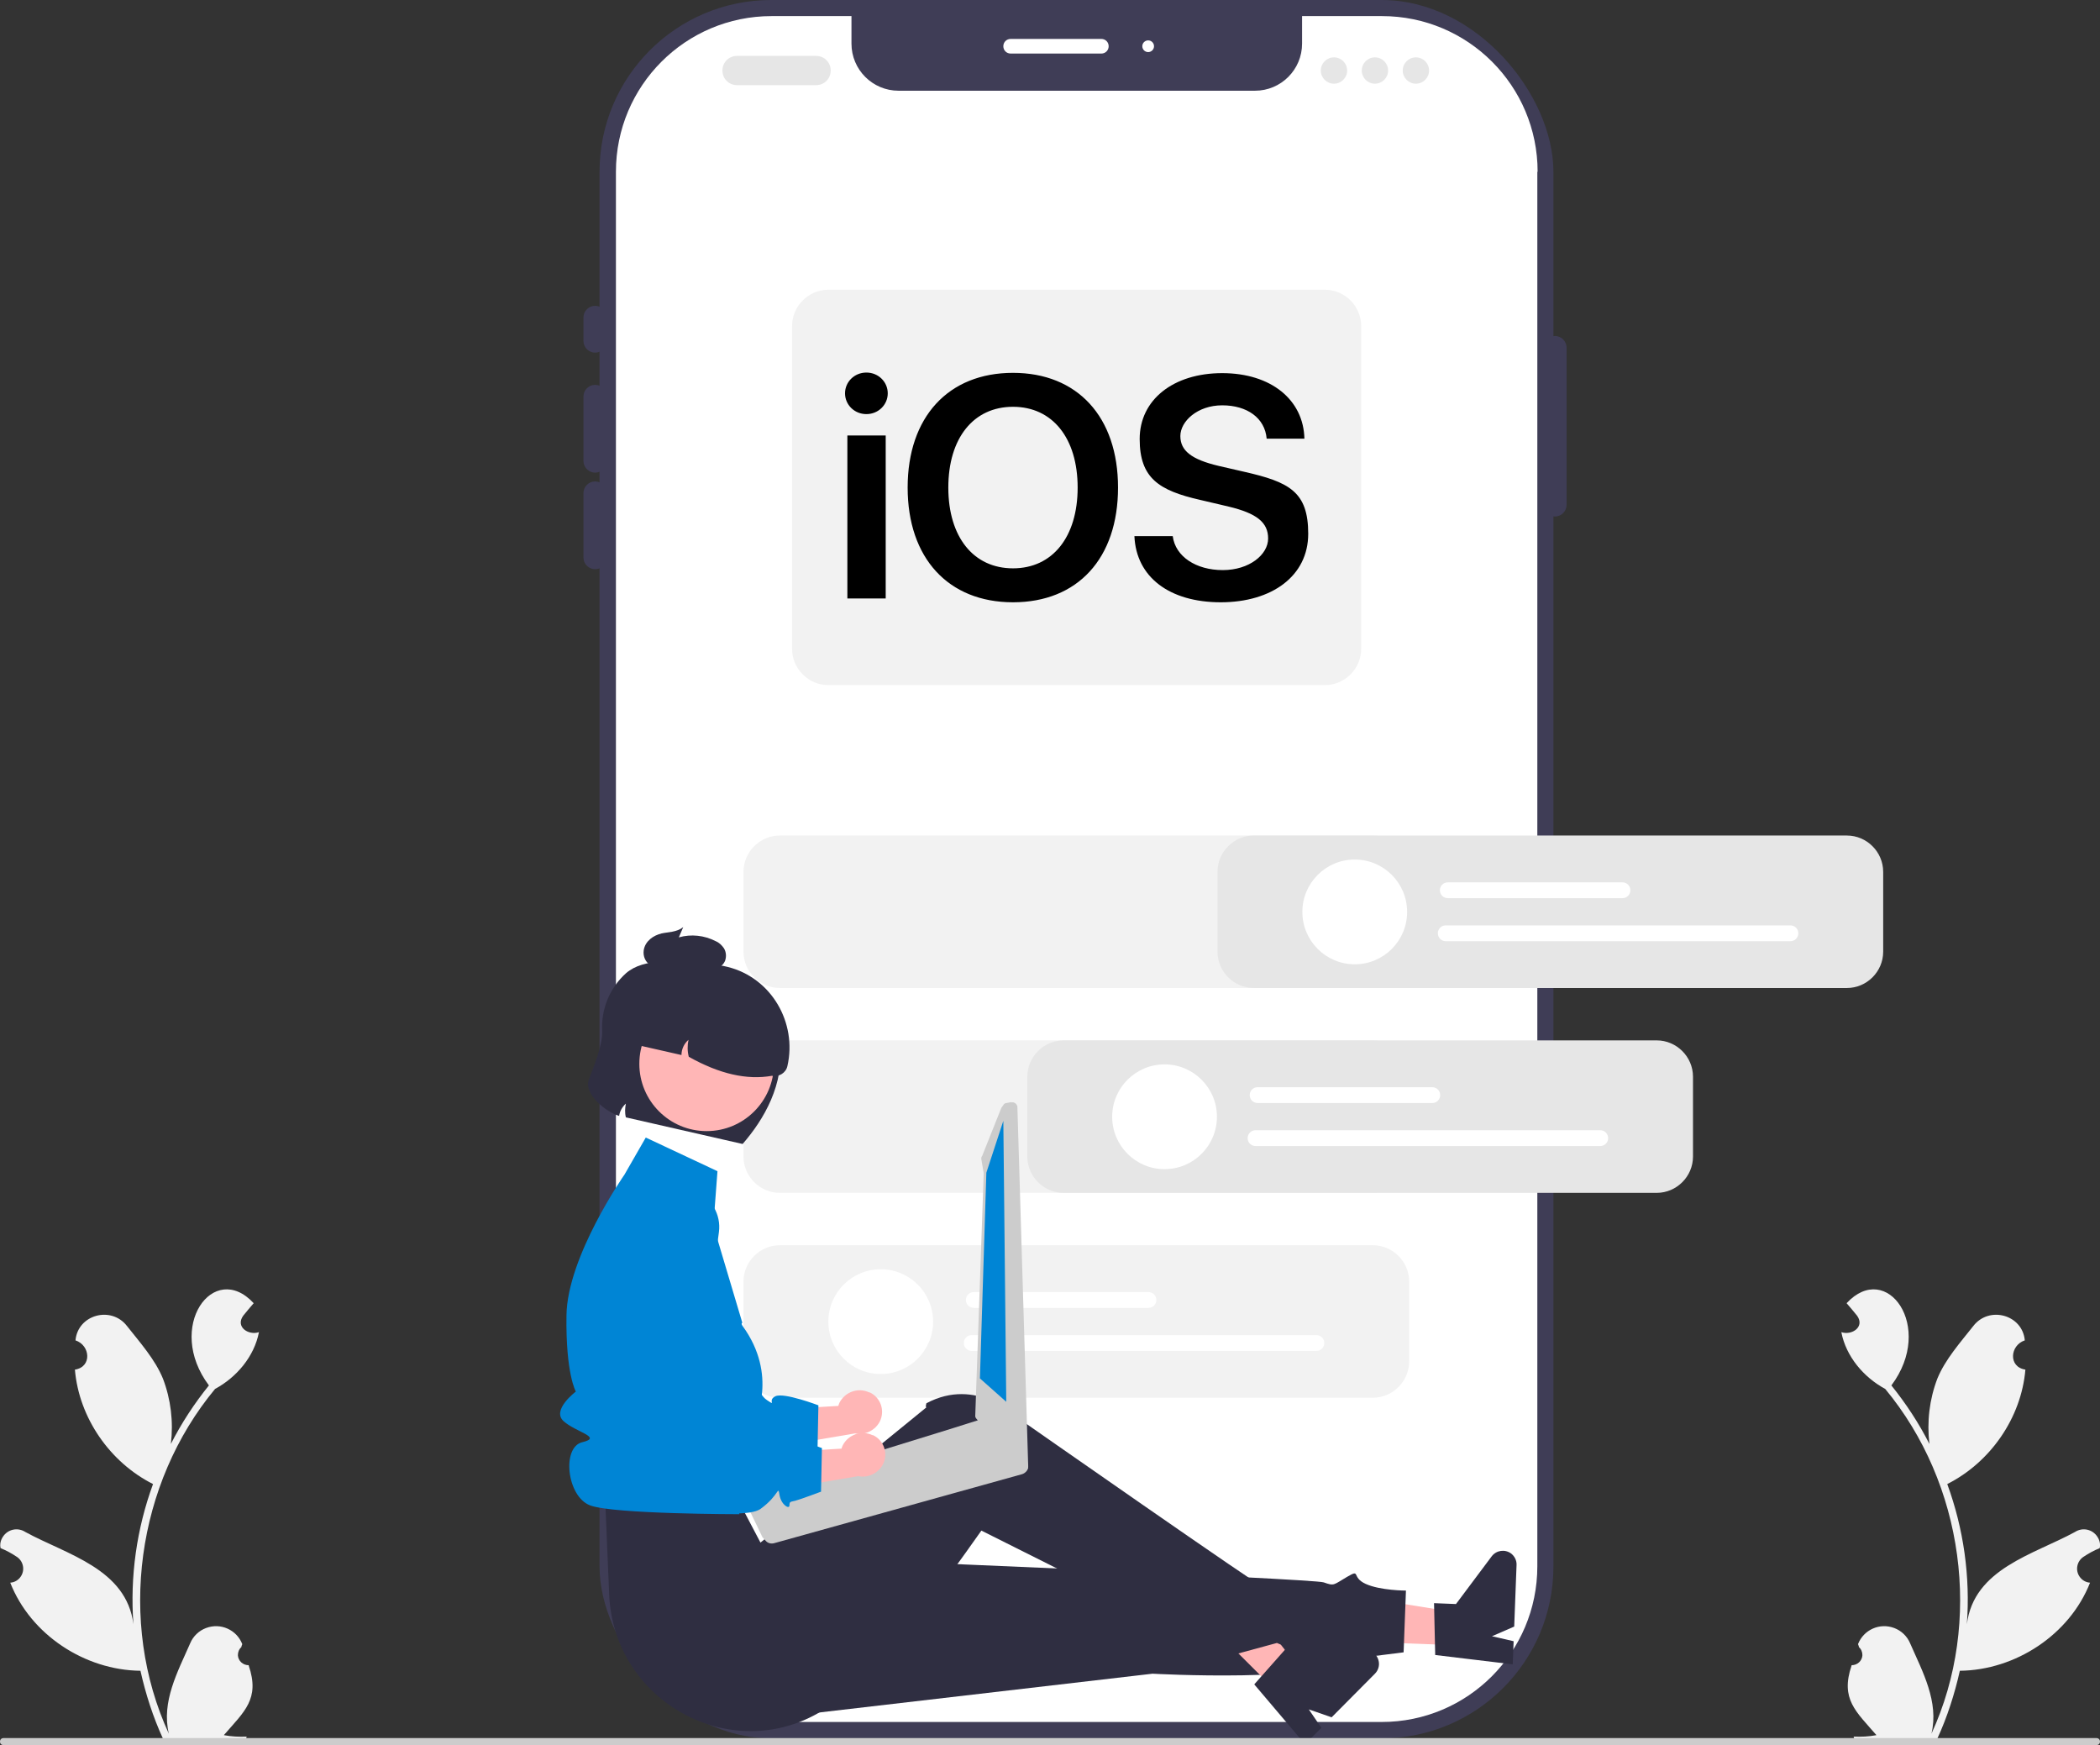 <svg xmlns="http://www.w3.org/2000/svg" viewBox="0 0 717.7 596.3"><rect x="0" y="0" width="717.7" height="596.3" fill="#333333" stroke="none"/><rect width="326" height="594" x="204.9" fill="#3f3d56" rx="58.7" ry="58.7"/><path fill="#fff" d="M525.4 58.7v476.5c0 29.4-23.8 53.2-53.2 53.2H263.7c-29.4 0-53.2-23.8-53.2-53.2V58.7c0-29.4 23.8-53.2 53.2-53.2H291v9.4c0 8.9 7.2 16.1 16.1 16.1h121.8c8.9 0 16.1-7.2 16.1-16.1V5.5h27.3c29.4 0 53.2 23.8 53.2 53.2Z"/><path fill="#3f3d56" d="M203.4 120.5c-2.2 0-4-1.8-4-4v-8c0-2.2 1.8-4 4-4s4 1.8 4 4v8c0 2.2-1.8 4-4 4ZM203.4 161.5c-2.2 0-4-1.8-4-4v-22c0-2.2 1.8-4 4-4s4 1.8 4 4v22c0 2.2-1.8 4-4 4ZM203.4 194.5c-2.2 0-4-1.8-4-4v-22c0-2.2 1.8-4 4-4s4 1.8 4 4v22c0 2.2-1.8 4-4 4ZM531.4 176.5c-2.2 0-4-1.8-4-4v-53.7c0-2.2 1.8-4 4-4s4 1.8 4 4v53.7c0 2.2-1.8 4-4 4Z"/><path fill="#fff" d="M376.4 18.3h-31c-1.4 0-2.5-1.1-2.5-2.5s1.1-2.5 2.5-2.5h31c1.4 0 2.5 1.1 2.5 2.5s-1.1 2.5-2.5 2.5Z"/><circle cx="392.4" cy="15.8" r="2" fill="#fff"/><path fill="#f2f2f2" d="M632.8 569c2 0 3.6-1.5 3.7-3.4 0-1.1-.4-2.1-1.2-2.8 0-.4-.2-.6-.3-1 1.9-4.9 7.4-7.4 12.4-5.5 2.4.9 4.4 2.8 5.4 5.2 4.3 9.8 9.9 20 7.3 30.9 17.6-38.2 11-85.5-15.8-117.8-7.4-4-13.4-11.1-15-19.4 3.6 1.2 8.1-1.8 5.4-5.6-1.2-1.5-2.4-2.9-3.6-4.3 13.7-14.8 30.3 8.1 15.3 28.1 5 6.2 9.4 12.9 13 20-.9-7.6 0-15.2 2.7-22.3 2.7-6.6 7.8-12.3 12.3-18 5.4-7 16.8-3.9 17.6 4.9-5.1 1.7-5.7 9.1.2 10-1.4 16.5-12 31.7-26.7 39.1 5.6 15.3 7.9 31.6 6.7 47.9 2.4-19 22.8-23.8 36.9-31.5 2.6-1.7 6-1 7.7 1.6.8 1.2 1.1 2.6.8 3.9-2 .8-3.8 1.8-5.6 3-2.2 1.5-2.8 4.5-1.3 6.7.8 1.2 2.1 2 3.6 2.1-7 17.8-25.5 29.9-44.5 30.1-1.8 8-4.3 15.8-7.7 23.2l-28.3.3c-.1-.3-.2-.6-.3-1 2.6.1 5.2 0 7.8-.5-7-8.1-12.4-12.3-8.5-23.8ZM85 569c-2 0-3.6-1.5-3.7-3.4 0-1.1.4-2.1 1.2-2.8 0-.4.2-.6.3-1-1.9-4.9-7.4-7.4-12.4-5.5-2.4.9-4.4 2.8-5.4 5.2-4.3 9.8-9.9 20-7.3 30.9-17.6-38.2-11-85.5 15.8-117.8 7.4-4 13.4-11.1 15-19.4-3.6 1.2-8.1-1.8-5.4-5.6 1.2-1.5 2.4-2.9 3.6-4.3-13.7-14.8-30.3 8.1-15.3 28.1-5 6.2-9.4 12.9-13 20 .9-7.6 0-15.2-2.7-22.3-2.7-6.6-7.8-12.3-12.3-18-5.4-7-16.8-3.9-17.6 4.9 5.1 1.7 5.7 9.1-.2 10 1.4 16.5 12 31.7 26.7 39.1-5.6 15.3-7.9 31.6-6.7 47.9-2.4-19-22.8-23.8-36.9-31.5-2.6-1.7-6-1-7.7 1.6-.8 1.2-1.1 2.6-.8 3.9 2 .8 3.8 1.8 5.6 3 2.2 1.5 2.8 4.5 1.3 6.7-.8 1.2-2.1 2-3.6 2.1 7 17.8 25.5 29.9 44.5 30.1 1.8 8 4.3 15.8 7.7 23.2l28.3.3c.1-.3.2-.6.3-1-2.6.1-5.2 0-7.8-.5 7-8.1 12.4-12.3 8.5-23.8Z"/><path fill="#e6e6e6" d="M278.9 29.1h-27c-2.8 0-5-2.2-5-5s2.2-5 5-5h27c2.8 0 5 2.2 5 5s-2.2 5-5 5Z"/><circle cx="455.9" cy="24.1" r="4.5" fill="#e6e6e6"/><circle cx="469.9" cy="24.1" r="4.5" fill="#e6e6e6"/><circle cx="483.9" cy="24.1" r="4.5" fill="#e6e6e6"/><path fill="#f2f2f2" d="M452.8 99H283.1c-6.8 0-12.4 5.6-12.4 12.4v110.3c0 6.8 5.6 12.4 12.4 12.4h169.7c6.8 0 12.4-5.6 12.4-12.4V111.4c0-6.8-5.6-12.4-12.4-12.4ZM469.2 477.6H266.5c-6.8 0-12.4-5.6-12.4-12.4v-27.3c0-6.8 5.6-12.4 12.4-12.4h202.7c6.8 0 12.4 5.6 12.4 12.4v27.3c0 6.8-5.6 12.4-12.4 12.4ZM469.2 337.6H266.5c-6.8 0-12.4-5.6-12.4-12.4v-27.3c0-6.8 5.6-12.4 12.4-12.4h202.7c6.8 0 12.4 5.6 12.4 12.4v27.3c0 6.8-5.6 12.4-12.4 12.4ZM469.2 407.6H266.5c-6.8 0-12.4-5.6-12.4-12.4v-27.3c0-6.8 5.6-12.4 12.4-12.4h202.7c6.8 0 12.4 5.6 12.4 12.4v27.3c0 6.8-5.6 12.4-12.4 12.4Z"/><path fill="#fff" d="M392.5 446.9h-59.7c-1.5 0-2.7-1.2-2.7-2.7s1.2-2.7 2.7-2.7h59.7c1.5 0 2.7 1.2 2.7 2.7s-1.2 2.7-2.7 2.7ZM449.9 461.6H332.1c-1.5 0-2.7-1.2-2.7-2.7s1.2-2.7 2.7-2.7h117.8c1.5 0 2.7 1.2 2.7 2.7s-1.2 2.7-2.7 2.7Z"/><circle cx="301" cy="451.6" r="17.9" fill="#fff"/><path fill="#ffb6b6" d="M297.1 475.8c-3.8-1.8-8.3-.2-10.2 3.5-.2.4-.3.8-.4 1.1l-27 1.6-4 14 36.7-6.2c3.4.7 6.9-1 8.5-4.1 1.8-3.7.3-8.1-3.4-9.9h-.2Z"/><path fill="#0085d5" d="M237.5 406.8c-6.8-2.8-14.6.5-17.4 7.3-.2.6-.4 1.2-.6 1.9l-7.4 29.9 1.4 52.4s38.7 7.4 45.2 2.7 5.9-8.3 6.5-4.8 3.4 5 3.4 3.6.4-1.2 2-1.6c1.6-.4 8.8-3.1 8.8-3.1l.3-14.9s-11.8-4.5-14.7-3.1.6 3.6-2.9 1.3-3.9-9.2-4.5-2.9-2.3 7.5-4.9 4.7-14.7-1-14.7-1l7.7-58.2c.8-6-2.6-11.8-8.2-14.1Z"/><path fill="#ffb6b6" d="m498.2 562.2.4-11.1-42.4-6.8-.6 16.3 42.6 1.6z"/><path fill="#2f2e41" d="m490.5 565.5-.4-17.7 7.5.3 12.2-16.3c1.6-2.1 4.5-2.5 6.6-1 1.2.9 2 2.4 1.9 4l-.8 21-7.6 3.3 7.4 1.7-.3 7.9-26.6-3.2ZM259.8 587.5l134.1-15.6s57.9 3.3 71.5-5.5l14.3-1.8.8-21.1s-8.8 0-13.8-2.3-1.5-5.2-6.3-2.4-4.3 3.2-8 1.9-174-8.3-174-8.3l-18.6 55Z"/><path fill="#ffb6b6" d="m436.6 578.3 7.8-7.8-26.4-33.8-11.6 11.5 30.2 30.1z"/><path fill="#2f2e41" d="m428.7 575.5 11.7-13.2 5.3 5.3 20-3.7c2.6-.5 5 1.2 5.5 3.8.3 1.5-.2 3.1-1.3 4.2l-14.8 14.9-7.8-2.7 4.3 6.3-5.6 5.6-17.3-20.4Z"/><path fill="#2f2e41" d="m206.9 514 1.3 31c1.6 36.5 41.8 58.6 72.9 39.5.6-.4 1.2-.7 1.7-1.1.9-.6 11.8-3.2 11.5-8.2s2.5-7.5 5.1-6.1 36-46.1 36-46.1 69.5 34.7 84.8 42.8l16.2-4.4s6.1 2.9 3.9-1.3-2.6-2.2-3.3-6.7-2.4-10.1-3.4-9.9-86-59.2-86-59.2-13.8-14-31-4.8c-.4 1.4 0 1.4 0 1.4l-56.7 46.2-8-15.2-45 2Z"/><path fill="#0085d5" d="m245 400.1-24.3-11.4-7.3 12.7s-19.5 27.9-19.8 48 3.2 26.1 3.2 26.1-8.4 6.3-4.2 10.1 13.5 5.5 6.4 7.2-5.3 18.6 2.7 21.6 51 3 51 3c-.8-2.7 0-5.6 1.9-7.5 3.3-3.3 6.3-.9 3.3-6.1s-8-2.2-4-9.2 4-9.1 4-9.1 8.2-15.5-4.1-32.4c-.7-1-.1-1.1-.1-1.1l-9.9-33.2 1.4-18.6Z"/><path fill="#2f2e41" d="M205.8 352.2c.2 5.1-3 12.4-4.6 16.8-1.7 4.7 5.7 10.9 10.4 12.3.2-1.6 1.1-3.1 2.3-4.2-.3 1.5-.4 3.1 0 4.7l39.9 9.1c7.2-8.3 14.4-20.3 12.8-34.7.8-5.6-1.9-11.1-6.8-14l-20.2-11.9c-8.6-2-19.4-3.1-25.6 2.2-5.6 5-8.6 12.3-8.2 19.8Z"/><circle cx="241.5" cy="363.5" r="23" fill="#ffb6b6"/><path fill="#2f2e41" d="m214.6 351.2-1.1 4.9 19.4 4.4c0-2 .9-3.9 2.4-5.2-.4 1.9-.4 3.9.1 5.8 10.5 5.9 19.9 8 28.4 6.5 2.4.5 4.8-1 5.3-3.3 3.4-14.9-5.5-30.2-20.4-33.9-15-3.8-30.2 5.4-34 20.4 0 .2 0 .4-.1.6Z"/><path fill="#2f2e41" d="M225.9 319c2.6-.6 5.3-.4 7.6-2.2l-1.5 3.5c4.2-1.2 8.7-.7 12.6 1.3 1.2.5 2.1 1.4 2.8 2.4.8 1.3.9 2.9.4 4.3-.5 1.2-1.5 2.1-2.7 2.6-1.1.3-2.2.4-3.3.3-4.7-.1-9.4-.2-14.2-.3-1.8.1-3.6-.2-5.2-1-1.8-1.1-2.7-3.1-2.4-5.2.5-3.2 3.4-5.1 6-5.7Z"/><path fill="#ccc" d="m350.7 499.3-.2-.2c-.2-.2-.4-.4-.6-.5l-1.7-.9-11.2-12.4c-.6-.3-1.4-.4-2.1-.2s-4.8 1.5-4.8 1.5l-4.1 1.3-5.8 1.8-39.2 12.1-25.7 8c-1.4.5-2.3 2-1.8 3.4.1.4.3.7.6 1l.8.9 1.7 1.9 4 8.3 1.1 1.2c.7.8 1.8 1.1 2.9.8l84.8-23.6c1.5-.5 2.3-2.1 1.8-3.6-.1-.3-.3-.7-.5-1Z"/><path fill="#ccc" d="m345.6 376.6-1.6.3c-.5 0-.9.3-1.1.7l-.7 1-6.5 16.3c-.3.4-.4.8-.3 1.3l.8 4.7-2.9 83c0 .4.3.8.6 1.1l12.7 17 .3.2.6.5c.3.3.7.4 1.1.4h1.1c.5 0 1-.3 1.3-.7.3-.4.4-.9.4-1.4l-3.7-122.9c-.2-.9-1-1.6-2-1.4Z"/><path fill="#0085d5" d="m342.9 383-5.8 17.7-2.2 70.3 9 8-1-96z"/><path fill="#ffb6b6" d="M298.2 490.4c-3.8-1.8-8.3-.2-10.2 3.5-.2.4-.3.8-.4 1.1l-27 1.6-4 14 36.7-6.2c3.4.7 6.9-1 8.5-4.1 1.8-3.7.3-8.1-3.4-9.9h-.2Z"/><path fill="#0085d5" d="M238.7 421.4c-6.8-2.8-14.6.5-17.4 7.3-.2.6-.4 1.2-.6 1.9l-7.4 29.9 1.4 52.4s38.7 7.4 45.2 2.7 5.9-8.3 6.5-4.8 3.4 5 3.4 3.6.4-1.2 2-1.6c1.6-.4 8.8-3.1 8.8-3.1l.3-14.9s-11.8-4.5-14.7-3.1.6 3.6-2.9 1.3-3.9-9.2-4.5-2.9-2.3 7.5-4.9 4.7-14.7-1-14.7-1l7.7-58.2c.8-6-2.6-11.8-8.2-14.1Z"/><path fill="#ccc" d="M0 595.1c0 .7.5 1.2 1.2 1.2h715.3c.7 0 1.2-.5 1.2-1.2s-.5-1.2-1.2-1.2H1.2c-.7 0-1.2.5-1.2 1.2Z"/><path fill="#e6e6e6" d="M631.2 337.6H428.5c-6.8 0-12.4-5.6-12.4-12.4v-27.3c0-6.8 5.6-12.4 12.4-12.4h202.7c6.8 0 12.4 5.6 12.4 12.4v27.3c0 6.8-5.6 12.4-12.4 12.4Z"/><path fill="#fff" d="M554.5 306.9h-59.7c-1.5 0-2.7-1.2-2.7-2.7s1.2-2.7 2.7-2.7h59.7c1.5 0 2.7 1.2 2.7 2.7s-1.2 2.7-2.7 2.7ZM611.9 321.6H494.1c-1.5 0-2.7-1.2-2.7-2.7s1.2-2.7 2.7-2.7h117.8c1.5 0 2.7 1.2 2.7 2.7s-1.2 2.7-2.7 2.7Z"/><circle cx="463" cy="311.6" r="17.9" fill="#fff"/><path fill="#e6e6e6" d="M566.2 407.6H363.5c-6.8 0-12.4-5.6-12.4-12.4v-27.3c0-6.8 5.6-12.4 12.4-12.4h202.7c6.8 0 12.4 5.6 12.4 12.4v27.3c0 6.8-5.6 12.4-12.4 12.4Z"/><path fill="#fff" d="M489.5 376.9h-59.7c-1.5 0-2.7-1.2-2.7-2.7s1.2-2.7 2.7-2.7h59.7c1.5 0 2.7 1.2 2.7 2.7s-1.2 2.7-2.7 2.7ZM546.9 391.6H429.1c-1.5 0-2.7-1.2-2.7-2.7s1.2-2.7 2.7-2.7h117.8c1.5 0 2.7 1.2 2.7 2.7s-1.2 2.7-2.7 2.7Z"/><circle cx="398" cy="381.6" r="17.9" fill="#fff"/><path d="M289.6 204.5h13.1v-55.7h-13.1v55.7Zm6.5-63c4.1 0 7.3-3.2 7.3-7.1s-3.2-7.1-7.3-7.1-7.3 3.2-7.3 7.1 3.2 7.1 7.3 7.1Zm50.1-14.1c-22.1 0-36 15.1-36 39.2s13.9 39.2 36 39.2 35.9-15 35.9-39.2-13.9-39.2-35.9-39.2Zm0 11.6c13.5 0 22.1 10.7 22.1 27.6s-8.6 27.6-22.1 27.6-22.1-10.7-22.1-27.6 8.6-27.6 22.1-27.6Zm41.5 44.2c.6 14 12 22.6 29.5 22.6s29.9-9 29.9-23.4-6.5-17.7-21.9-21.2l-8.7-2c-9.3-2.2-13.1-5.2-13.1-10.2s5.8-10.5 14.3-10.5 14.6 4.3 15.2 11.4h12.9c-.3-13.3-11.4-22.4-28.1-22.4s-28.2 9.1-28.2 22.5 6.6 17.6 20.6 20.8l9.8 2.3c9.6 2.3 13.5 5.4 13.5 10.9s-6.4 10.8-15.5 10.8-16.2-4.6-17.1-11.6h-13.1Z"/></svg>